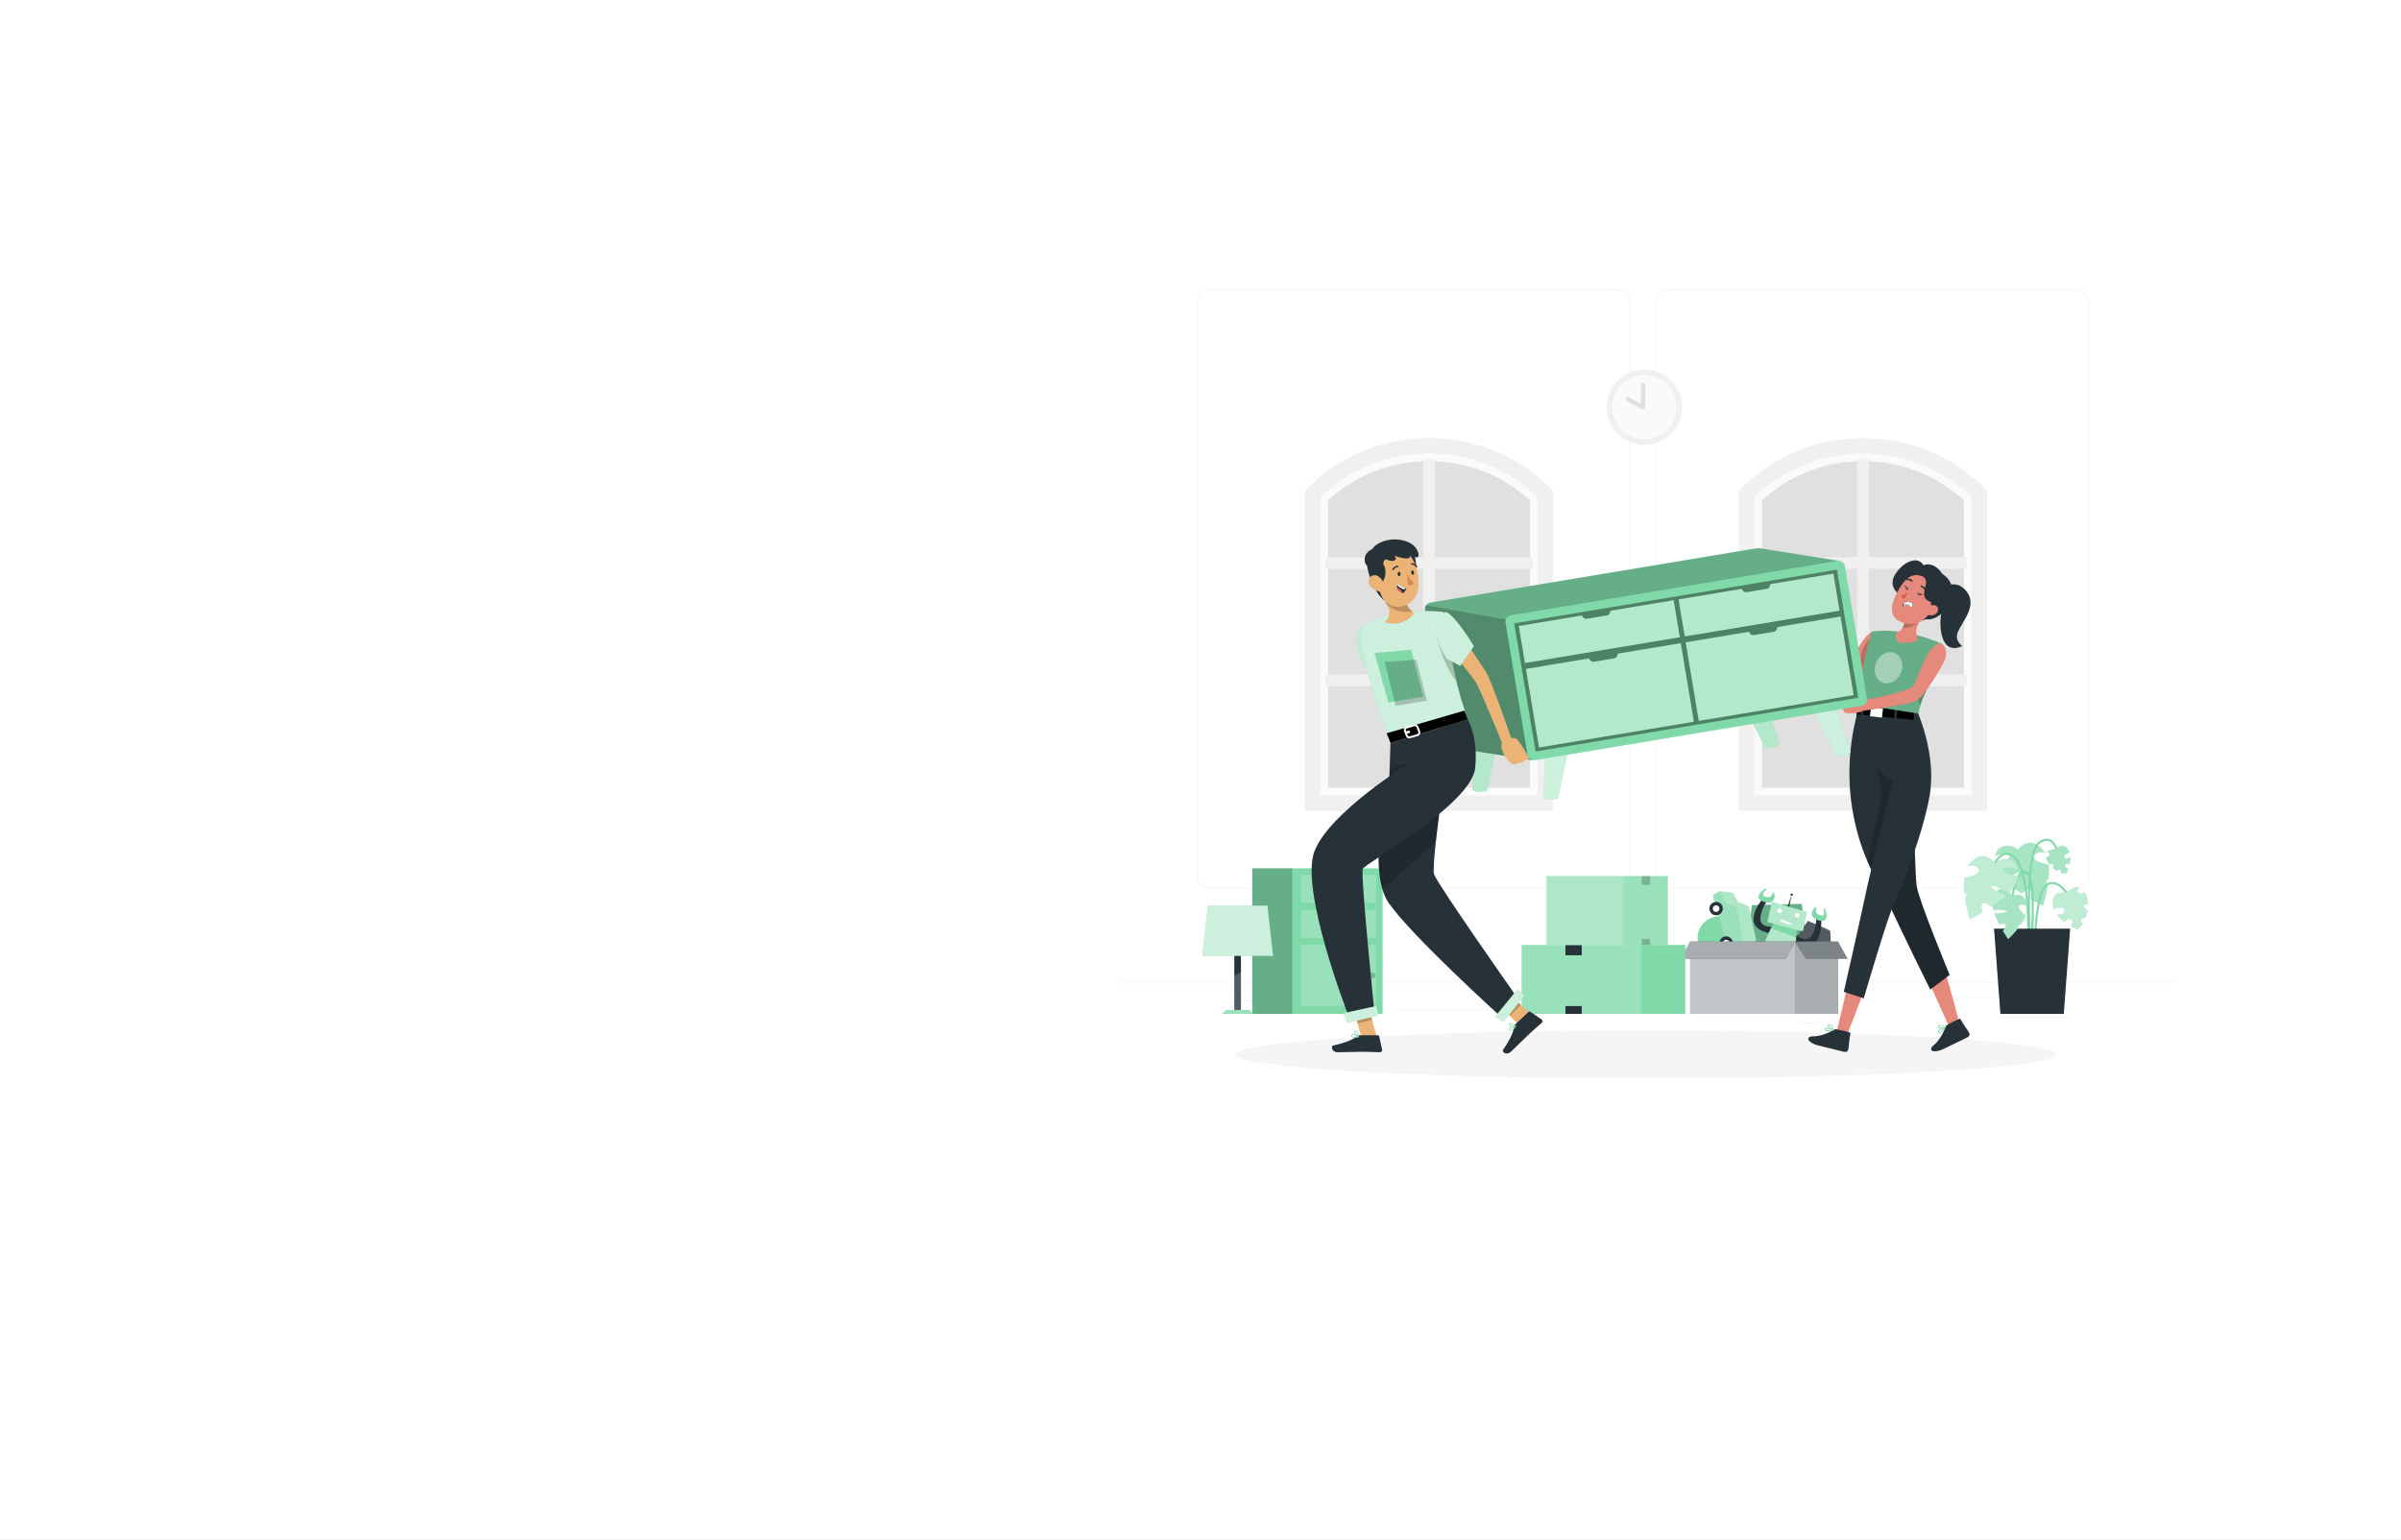 <svg width="2800" height="1796" viewBox="0 0 2800 1796" fill="none" xmlns="http://www.w3.org/2000/svg">
<rect x="0" y="0" width="2800" height="1796" fill="#808080" stroke="none"/>
<g clip-path="url(#clip0_40_1841)">
<rect width="2800" height="1796" fill="white"/>
<rect width="2800" height="1796" fill="white"/>
<path d="M2537 1146.52H1302V1147.14H2537V1146.52Z" fill="#EBEBEB"/>
<path d="M2413.25 1186.28H2331.44V1186.9H2413.25V1186.28Z" fill="#EBEBEB"/>
<path d="M2120.11 1192.98H2098.64V1193.6H2120.11V1192.98Z" fill="#EBEBEB"/>
<path d="M2328.97 1163.34H2281.57V1163.96H2328.97V1163.34Z" fill="#EBEBEB"/>
<path d="M1538.26 1167.49H1431.57V1168.11H1538.26V1167.49Z" fill="#EBEBEB"/>
<path d="M1575.9 1167.49H1560.25V1168.11H1575.9V1167.49Z" fill="#EBEBEB"/>
<path d="M1858.11 1177.92H1626.73V1178.54H1858.11V1177.92Z" fill="#EBEBEB"/>
<path d="M1887.42 1036.37H1410.47C1402.7 1036.37 1396.37 1030.04 1396.37 1022.27V351.83C1396.37 344.057 1402.7 337.731 1410.47 337.731H1887.42C1895.2 337.731 1901.52 344.057 1901.52 351.83V1022.27C1901.52 1030.04 1895.2 1036.37 1887.42 1036.37ZM1410.47 338.351C1403.04 338.351 1396.99 344.398 1396.99 351.833V1022.27C1396.99 1029.7 1403.04 1035.75 1410.47 1035.75H1887.42C1894.86 1035.75 1900.9 1029.7 1900.9 1022.27V351.83C1900.9 344.398 1894.86 338.349 1887.42 338.349L1410.47 338.351Z" fill="#EBEBEB"/>
<path d="M2421.68 1036.37H1944.72C1936.95 1036.37 1930.63 1030.04 1930.63 1022.27V351.83C1930.63 344.057 1936.95 337.731 1944.72 337.731H2421.68C2429.45 337.731 2435.77 344.057 2435.77 351.83V1022.27C2435.78 1030.04 2429.45 1036.37 2421.68 1036.37ZM1944.72 338.351C1937.29 338.351 1931.24 344.398 1931.24 351.833V1022.27C1931.24 1029.7 1937.29 1035.75 1944.72 1035.75H2421.68C2429.11 1035.75 2435.16 1029.7 2435.16 1022.27V351.83C2435.16 344.398 2429.11 338.349 2421.68 338.349L1944.72 338.351Z" fill="#EBEBEB"/>
<path d="M1802.16 576.04L1705.76 519.956H1631.48L1533.48 573.382V936.86H1802.16V576.04Z" fill="#E0E0E0"/>
<path d="M1530.71 576.04L1533.48 573.382C1569.33 538.93 1616.55 519.956 1666.44 519.956C1716.32 519.956 1763.55 538.933 1799.39 573.384L1802.16 576.04V936.86H1530.71V576.04ZM1784.15 583.766C1752.03 554.202 1710.38 537.962 1666.44 537.962C1622.5 537.962 1580.84 554.2 1548.72 583.766V918.853H1784.16V583.766H1784.15Z" fill="#FAFAFA"/>
<path d="M1673.19 921.02H1659.68V800.392H1545.31V786.889H1659.68V663.51H1545.31V650.006H1659.68V535.63H1673.19V650.006H1787.56V663.51H1673.19V786.889H1787.56V800.392H1673.19V921.02Z" fill="#F0F0F0"/>
<path d="M1521.71 572.364L1524.35 569.726C1602.69 491.38 1730.18 491.38 1808.52 569.726L1811.16 572.364V945.863H1521.71V572.364ZM1793.15 579.875C1722.52 511.988 1610.35 511.99 1539.71 579.875V927.856H1793.15V579.875Z" fill="#F0F0F0"/>
<path d="M2308.28 576.04L2211.88 519.956H2137.61L2039.61 573.382V936.86H2308.28V576.04Z" fill="#E0E0E0"/>
<path d="M2036.84 576.04L2039.6 573.382C2075.45 538.93 2122.67 519.956 2172.56 519.956C2222.45 519.956 2269.67 538.933 2305.52 573.384L2308.28 576.04V936.86H2036.84V576.04ZM2290.28 583.766C2258.15 554.202 2216.5 537.962 2172.56 537.962C2128.62 537.962 2086.97 554.2 2054.85 583.766V918.853H2290.28V583.766Z" fill="#FAFAFA"/>
<path d="M2179.32 921.02H2165.81V800.392H2051.43V786.889H2165.81V663.51H2051.43V650.006H2165.81V535.63H2179.32V650.006H2293.69V663.51H2179.32V786.889H2293.69V800.392H2179.32V921.02Z" fill="#F0F0F0"/>
<path d="M2027.84 572.364L2030.47 569.726C2108.82 491.38 2236.3 491.38 2314.65 569.726L2317.29 572.364V945.863H2027.84V572.364ZM2299.28 579.875C2228.64 511.988 2116.48 511.99 2045.84 579.875V927.856H2299.28V579.875Z" fill="#F0F0F0"/>
<path d="M1960.63 485.093C1966.21 461.439 1951.56 437.737 1927.91 432.151C1904.26 426.566 1880.55 441.213 1874.97 464.867C1869.38 488.52 1884.03 512.223 1907.68 517.808C1931.34 523.394 1955.04 508.746 1960.63 485.093Z" fill="#F0F0F0"/>
<path d="M1954.73 480.929C1958.04 460.53 1944.19 441.31 1923.79 437.999C1903.39 434.688 1884.17 448.541 1880.86 468.94C1877.55 489.339 1891.4 508.559 1911.8 511.87C1932.2 515.18 1951.42 501.327 1954.73 480.929Z" fill="#FAFAFA"/>
<path d="M1916.02 477.897C1915.6 477.897 1915.18 477.79 1914.8 477.576L1897.46 467.765C1896.28 467.093 1895.86 465.586 1896.53 464.398C1897.2 463.212 1898.71 462.793 1899.9 463.467L1913.55 471.191V449.267C1913.55 447.903 1914.65 446.797 1916.02 446.797C1917.38 446.797 1918.49 447.903 1918.49 449.267V475.424C1918.49 476.303 1918.02 477.116 1917.26 477.558C1916.88 477.783 1916.45 477.897 1916.02 477.897Z" fill="#E0E0E0"/>
<path d="M1919.5 1258.08C2183.99 1258.08 2398.41 1245.55 2398.41 1230.11C2398.41 1214.66 2183.99 1202.14 1919.5 1202.14C1655.01 1202.14 1440.59 1214.66 1440.59 1230.11C1440.59 1245.55 1655.01 1258.08 1919.5 1258.08Z" fill="#F5F5F5"/>
<path d="M2343.53 999.24C2344.04 1002.87 2334.2 1005.26 2326.17 1006.6C2326.82 1013.19 2331.21 1019.86 2337.27 1026.08C2344.89 1021.79 2355.77 1016.11 2357.77 1017.5C2359.96 1019.01 2348.82 1026.21 2341.85 1030.45C2346.75 1034.8 2352.27 1038.85 2357.63 1042.4C2361.05 1039.21 2365.05 1036.41 2367.43 1037.92C2369.9 1039.5 2369.24 1044.44 2368.02 1048.84C2376.31 1053.68 2382.51 1056.62 2382.51 1056.62C2382.51 1056.62 2385.99 1046.07 2388.05 1033.08C2387.63 1032.25 2387.22 1031.42 2386.84 1030.53C2385.5 1027.44 2386.8 1026.13 2389.01 1025.7C2389.58 1020.01 2389.74 1014.16 2389.14 1008.74C2379.76 1006.77 2368.35 1003.13 2372.62 997.498C2375.2 994.104 2379.92 993.719 2384.83 994.569C2384.14 993.438 2383.38 992.371 2382.51 991.412C2365.44 972.596 2353.52 991.412 2353.52 991.412C2343.6 983.14 2329.66 985.38 2326.65 998.304C2332.22 996.878 2342.89 994.754 2343.53 999.24Z" fill="#80D9A9"/>
<path opacity="0.3" d="M2343.53 999.24C2344.04 1002.87 2334.2 1005.26 2326.17 1006.6C2326.82 1013.19 2331.21 1019.86 2337.27 1026.08C2344.89 1021.79 2355.77 1016.11 2357.77 1017.5C2359.96 1019.01 2348.82 1026.21 2341.85 1030.45C2346.75 1034.8 2352.27 1038.85 2357.63 1042.4C2361.05 1039.21 2365.05 1036.41 2367.43 1037.92C2369.9 1039.5 2369.24 1044.44 2368.02 1048.84C2376.31 1053.68 2382.51 1056.62 2382.51 1056.62C2382.51 1056.62 2385.99 1046.07 2388.05 1033.08C2387.63 1032.25 2387.22 1031.42 2386.84 1030.53C2385.5 1027.44 2386.8 1026.13 2389.01 1025.7C2389.58 1020.01 2389.74 1014.16 2389.14 1008.74C2379.76 1006.77 2368.35 1003.13 2372.62 997.498C2375.2 994.104 2379.92 993.719 2384.83 994.569C2384.14 993.438 2383.38 992.371 2382.51 991.412C2365.44 972.596 2353.52 991.412 2353.52 991.412C2343.6 983.14 2329.66 985.38 2326.65 998.304C2332.22 996.878 2342.89 994.754 2343.53 999.24Z" fill="white"/>
<path d="M2364.83 1137.52L2362.37 1137.32C2362.47 1136.05 2372.48 1010.06 2344.21 998.177C2341.17 996.9 2338.36 996.972 2335.64 998.392C2325.42 1003.71 2320.52 1025.76 2320.47 1025.99L2318.06 1025.46C2318.27 1024.51 2323.25 1002.05 2334.49 996.201C2337.87 994.445 2341.46 994.344 2345.16 995.9C2375.08 1008.46 2365.27 1132.26 2364.83 1137.52Z" fill="#80D9A9"/>
<path d="M2368.4 1134.8C2367.9 1129.13 2356.35 995.814 2377.94 981.663C2383.11 978.272 2387.72 977.546 2391.64 979.531C2401.84 984.674 2403.18 1006.48 2403.23 1007.4L2400.77 1007.54C2400.75 1007.33 2399.46 986.237 2390.53 981.735C2387.46 980.191 2383.67 980.853 2379.29 983.73C2358.93 997.081 2370.74 1133.21 2370.86 1134.58L2368.4 1134.8Z" fill="#80D9A9"/>
<path d="M2371.64 1145.57C2371.48 1141.23 2367.92 1039.19 2387.58 1030.25C2391.46 1028.49 2395.39 1028.46 2399.26 1030.16C2412.75 1036.09 2421.08 1061.22 2421.43 1062.29L2419.08 1063.06C2419 1062.81 2410.74 1037.91 2398.27 1032.42C2395.03 1031 2391.86 1031.02 2388.6 1032.5C2373.53 1039.35 2373.03 1116.38 2374.11 1145.48L2371.64 1145.57Z" fill="#80D9A9"/>
<path d="M2366.64 1140.91L2364.19 1140.63C2367.65 1110.26 2374.27 1029.33 2363.45 1019.67C2361.84 1018.23 2360.39 1017.78 2359.03 1018.3C2351.78 1021.08 2347.36 1047.41 2346.27 1057.32L2343.82 1057.05C2344.24 1053.25 2348.19 1019.82 2358.14 1016C2360.42 1015.12 2362.76 1015.74 2365.09 1017.83C2379.08 1030.3 2367.15 1136.39 2366.64 1140.91Z" fill="#80D9A9"/>
<path d="M2325.42 1083.33H2414.16L2406.75 1182.73H2332.83L2325.42 1083.33Z" fill="#263238"/>
<path d="M2337.51 1046.85C2336.59 1049.27 2329.69 1047.37 2324.28 1045.44C2322.43 1049.73 2322.85 1055.34 2324.45 1061.26C2330.62 1061.22 2339.28 1061.45 2340.04 1062.99C2340.87 1064.68 2331.53 1065.3 2325.78 1065.52C2327.31 1069.89 2329.32 1074.28 2331.41 1078.31C2334.62 1077.51 2338.04 1077.15 2338.99 1078.9C2339.98 1080.72 2337.87 1083.54 2335.61 1085.84C2339.06 1091.66 2341.88 1095.6 2341.88 1095.6C2341.88 1095.6 2347.65 1090.29 2353.37 1082.98C2353.39 1082.33 2353.42 1081.68 2353.49 1081C2353.73 1078.64 2354.98 1078.27 2356.49 1078.76C2358.79 1075.45 2360.9 1071.9 2362.39 1068.35C2357.27 1063.92 2351.49 1057.76 2356.05 1055.76C2358.81 1054.55 2361.85 1055.93 2364.58 1058.13C2364.55 1057.2 2364.45 1056.28 2364.24 1055.39C2360.16 1037.93 2346.36 1045.45 2346.36 1045.45C2343.07 1036.95 2333.71 1033.55 2327.42 1040.49C2331.34 1041.52 2338.65 1043.86 2337.51 1046.85Z" fill="#80D9A9"/>
<path opacity="0.3" d="M2337.51 1046.85C2336.59 1049.27 2329.69 1047.37 2324.28 1045.44C2322.43 1049.73 2322.85 1055.34 2324.45 1061.26C2330.62 1061.22 2339.28 1061.45 2340.04 1062.99C2340.87 1064.68 2331.53 1065.3 2325.78 1065.52C2327.31 1069.89 2329.32 1074.28 2331.41 1078.31C2334.62 1077.51 2338.04 1077.15 2338.99 1078.9C2339.98 1080.72 2337.87 1083.54 2335.61 1085.84C2339.06 1091.66 2341.88 1095.6 2341.88 1095.6C2341.88 1095.6 2347.65 1090.29 2353.37 1082.98C2353.39 1082.33 2353.42 1081.68 2353.49 1081C2353.73 1078.64 2354.98 1078.27 2356.49 1078.76C2358.79 1075.45 2360.9 1071.9 2362.39 1068.35C2357.27 1063.92 2351.49 1057.76 2356.05 1055.76C2358.81 1054.55 2361.85 1055.93 2364.58 1058.13C2364.55 1057.2 2364.45 1056.28 2364.24 1055.39C2360.16 1037.93 2346.36 1045.45 2346.36 1045.45C2343.07 1036.95 2333.71 1033.55 2327.42 1040.49C2331.34 1041.52 2338.65 1043.86 2337.51 1046.85Z" fill="white"/>
<path d="M2403.4 1058.65C2400.6 1058.86 2397.92 1059.5 2395.29 1060.36C2394.61 1058.48 2394.16 1056.53 2394.09 1054.49C2393.53 1036.59 2406.34 1044.14 2413.11 1038.88C2416.49 1036.25 2420.62 1034.57 2424.44 1035.33C2423.87 1036.31 2423.35 1037.33 2422.91 1038.39C2422.2 1040.1 2423.32 1041.89 2425.08 1042.22C2426.73 1042.53 2428.58 1042.38 2430.1 1041.62C2430.58 1041.39 2430.97 1041.04 2431.39 1040.73C2432.34 1042.32 2433.18 1044.28 2433.85 1046.71C2434.54 1049.2 2434.9 1051.78 2435.01 1054.37C2434 1054.59 2433 1054.86 2432.02 1055.21C2430.47 1055.76 2429.65 1058.22 2430.89 1059.47C2431.98 1060.56 2433.23 1061.43 2434.59 1062.06C2434.15 1065 2433.32 1067.8 2432.33 1070.44C2432.03 1070.49 2431.72 1070.53 2431.42 1070.59C2430.77 1070.71 2430.13 1070.88 2429.49 1071.06C2429.13 1071.17 2428.76 1071.29 2428.42 1071.45C2427.53 1071.87 2426.89 1072.63 2426.75 1073.63C2426.61 1074.6 2427.02 1075.61 2427.8 1076.21C2428.22 1076.53 2428.68 1076.78 2429.13 1077.03C2427.09 1080.26 2424.68 1082.82 2422.04 1084.18C2422.04 1084.18 2418.78 1082.76 2414.51 1080.2C2415.04 1079.48 2415.58 1078.77 2416.07 1078.02C2416.66 1077.15 2416.92 1076.26 2416.83 1075.21C2416.75 1074.2 2416.13 1073.32 2415.38 1072.69C2414.65 1072.08 2413.49 1071.81 2412.57 1071.93C2411.67 1072.05 2410.57 1072.6 2410.05 1073.38C2409.45 1074.26 2408.8 1075.1 2408.15 1075.94C2404.88 1073.48 2401.63 1070.5 2399.06 1067.12C2399.16 1067.09 2399.27 1067.06 2399.33 1067.04C2400.99 1066.61 2402.67 1066.33 2404.38 1066.2C2406.5 1066.04 2407.83 1063.9 2407.66 1061.94C2407.48 1059.81 2405.38 1058.5 2403.4 1058.65Z" fill="#80D9A9"/>
<path opacity="0.5" d="M2403.4 1058.65C2400.6 1058.86 2397.92 1059.5 2395.29 1060.36C2394.61 1058.48 2394.16 1056.53 2394.09 1054.49C2393.53 1036.59 2406.34 1044.14 2413.11 1038.88C2416.49 1036.25 2420.62 1034.57 2424.44 1035.33C2423.87 1036.31 2423.35 1037.33 2422.91 1038.39C2422.2 1040.1 2423.32 1041.89 2425.08 1042.22C2426.73 1042.53 2428.58 1042.38 2430.1 1041.62C2430.58 1041.39 2430.97 1041.04 2431.39 1040.73C2432.34 1042.32 2433.18 1044.28 2433.85 1046.71C2434.54 1049.2 2434.9 1051.78 2435.01 1054.37C2434 1054.59 2433 1054.86 2432.02 1055.21C2430.47 1055.76 2429.65 1058.22 2430.89 1059.47C2431.98 1060.56 2433.23 1061.43 2434.59 1062.06C2434.15 1065 2433.32 1067.8 2432.33 1070.44C2432.03 1070.49 2431.72 1070.53 2431.42 1070.59C2430.77 1070.71 2430.13 1070.88 2429.49 1071.06C2429.13 1071.17 2428.76 1071.29 2428.42 1071.45C2427.53 1071.87 2426.89 1072.63 2426.75 1073.63C2426.61 1074.6 2427.02 1075.61 2427.8 1076.21C2428.22 1076.53 2428.68 1076.78 2429.13 1077.03C2427.09 1080.26 2424.68 1082.82 2422.04 1084.18C2422.04 1084.18 2418.78 1082.76 2414.51 1080.2C2415.04 1079.48 2415.58 1078.77 2416.07 1078.02C2416.66 1077.15 2416.92 1076.26 2416.83 1075.21C2416.75 1074.2 2416.13 1073.32 2415.38 1072.69C2414.65 1072.08 2413.49 1071.81 2412.57 1071.93C2411.67 1072.05 2410.57 1072.6 2410.05 1073.38C2409.45 1074.26 2408.8 1075.1 2408.15 1075.94C2404.88 1073.48 2401.63 1070.5 2399.06 1067.12C2399.16 1067.09 2399.27 1067.06 2399.33 1067.04C2400.99 1066.61 2402.67 1066.33 2404.38 1066.2C2406.5 1066.04 2407.83 1063.9 2407.66 1061.94C2407.48 1059.81 2405.38 1058.5 2403.4 1058.65Z" fill="white"/>
<path d="M2408.52 996.947C2410.08 995.828 2411.77 994.986 2413.53 994.285C2413.07 993 2412.44 991.778 2411.58 990.676C2404.02 981.028 2400.6 990.614 2394.74 990.822C2391.82 990.925 2388.9 991.854 2387.23 993.926C2387.97 994.193 2388.69 994.499 2389.38 994.865C2390.5 995.455 2390.7 996.883 2389.92 997.827C2389.19 998.713 2388.15 999.454 2387.02 999.719C2386.67 999.803 2386.31 999.795 2385.95 999.815C2386.15 1001.07 2386.57 1002.47 2387.28 1004.04C2388.01 1005.65 2388.96 1007.16 2390.04 1008.57C2390.66 1008.24 2391.31 1007.95 2391.98 1007.7C2393.03 1007.31 2394.54 1008.24 2394.43 1009.44C2394.34 1010.49 2394.07 1011.5 2393.63 1012.42C2395.16 1013.78 2396.82 1014.88 2398.5 1015.84C2398.68 1015.73 2398.85 1015.62 2399.04 1015.51C2399.44 1015.29 2399.85 1015.1 2400.26 1014.92C2400.5 1014.81 2400.75 1014.72 2401 1014.65C2401.65 1014.48 2402.32 1014.6 2402.83 1015.06C2403.33 1015.51 2403.56 1016.22 2403.41 1016.88C2403.33 1017.23 2403.2 1017.56 2403.07 1017.89C2405.56 1018.69 2407.95 1018.98 2409.93 1018.54C2409.93 1018.54 2411.02 1016.36 2412.15 1013.14C2411.55 1013 2410.96 1012.85 2410.37 1012.68C2409.68 1012.48 2409.15 1012.13 2408.74 1011.54C2408.34 1010.97 2408.27 1010.24 2408.39 1009.58C2408.51 1008.94 2409 1008.29 2409.54 1007.94C2410.06 1007.61 2410.88 1007.42 2411.5 1007.6C2412.2 1007.8 2412.91 1007.95 2413.62 1008.11C2414.25 1005.38 2414.66 1002.39 2414.52 999.486C2414.46 999.516 2414.39 999.546 2414.34 999.563C2413.29 1000.06 2412.27 1000.65 2411.32 1001.34C2410.14 1002.19 2408.5 1001.64 2407.73 1000.54C2406.88 999.348 2407.41 997.74 2408.52 996.947Z" fill="#80D9A9"/>
<path opacity="0.3" d="M2408.52 996.947C2410.08 995.828 2411.77 994.986 2413.53 994.285C2413.07 993 2412.44 991.778 2411.58 990.676C2404.02 981.028 2400.6 990.614 2394.74 990.822C2391.82 990.925 2388.9 991.854 2387.23 993.926C2387.97 994.193 2388.69 994.499 2389.38 994.865C2390.5 995.455 2390.7 996.883 2389.92 997.827C2389.19 998.713 2388.15 999.454 2387.02 999.719C2386.67 999.803 2386.31 999.795 2385.95 999.815C2386.15 1001.07 2386.57 1002.47 2387.28 1004.04C2388.01 1005.65 2388.96 1007.16 2390.04 1008.57C2390.66 1008.24 2391.31 1007.95 2391.98 1007.7C2393.03 1007.31 2394.54 1008.24 2394.43 1009.44C2394.34 1010.49 2394.07 1011.5 2393.63 1012.42C2395.16 1013.78 2396.82 1014.88 2398.5 1015.84C2398.68 1015.73 2398.85 1015.62 2399.04 1015.51C2399.44 1015.29 2399.85 1015.1 2400.26 1014.92C2400.5 1014.81 2400.75 1014.72 2401 1014.65C2401.65 1014.48 2402.32 1014.6 2402.83 1015.06C2403.33 1015.51 2403.56 1016.22 2403.41 1016.88C2403.33 1017.23 2403.2 1017.56 2403.07 1017.89C2405.56 1018.69 2407.95 1018.98 2409.93 1018.54C2409.93 1018.54 2411.02 1016.36 2412.15 1013.14C2411.55 1013 2410.96 1012.85 2410.37 1012.68C2409.68 1012.48 2409.15 1012.13 2408.74 1011.54C2408.34 1010.97 2408.27 1010.24 2408.39 1009.58C2408.51 1008.94 2409 1008.29 2409.54 1007.94C2410.06 1007.61 2410.88 1007.42 2411.5 1007.6C2412.2 1007.8 2412.91 1007.95 2413.62 1008.11C2414.25 1005.38 2414.66 1002.39 2414.52 999.486C2414.46 999.516 2414.39 999.546 2414.34 999.563C2413.29 1000.06 2412.27 1000.65 2411.32 1001.34C2410.14 1002.19 2408.5 1001.64 2407.73 1000.54C2406.88 999.348 2407.41 997.74 2408.52 996.947Z" fill="white"/>
<path d="M2336.22 1014.86C2335.7 1018.49 2345.55 1020.88 2353.58 1022.22C2352.92 1028.82 2348.54 1035.48 2342.48 1041.7C2334.86 1037.41 2323.98 1031.73 2321.97 1033.12C2319.78 1034.63 2330.92 1041.83 2337.89 1046.07C2332.99 1050.42 2327.47 1054.47 2322.11 1058.03C2318.69 1054.83 2314.69 1052.03 2312.31 1053.55C2309.84 1055.12 2310.51 1060.06 2311.73 1064.46C2303.43 1069.3 2297.23 1072.24 2297.23 1072.24C2297.23 1072.24 2293.75 1061.69 2291.69 1048.7C2292.11 1047.87 2292.52 1047.04 2292.9 1046.16C2294.24 1043.07 2292.94 1041.75 2290.73 1041.32C2290.16 1035.63 2290 1029.79 2290.6 1024.36C2299.98 1022.39 2311.39 1018.75 2307.12 1013.12C2304.54 1009.73 2299.82 1009.34 2294.91 1010.19C2295.6 1009.06 2296.36 1008 2297.23 1007.04C2314.31 988.221 2326.22 1007.04 2326.22 1007.04C2336.14 998.765 2350.08 1001.01 2353.1 1013.93C2347.52 1012.5 2336.86 1010.38 2336.22 1014.86Z" fill="#80D9A9"/>
<path opacity="0.5" d="M2336.22 1014.86C2335.7 1018.49 2345.55 1020.88 2353.58 1022.22C2352.92 1028.82 2348.54 1035.48 2342.48 1041.7C2334.86 1037.41 2323.98 1031.73 2321.97 1033.12C2319.78 1034.63 2330.92 1041.83 2337.89 1046.07C2332.99 1050.42 2327.47 1054.47 2322.11 1058.03C2318.69 1054.83 2314.69 1052.03 2312.31 1053.55C2309.84 1055.12 2310.51 1060.06 2311.73 1064.46C2303.43 1069.3 2297.23 1072.24 2297.23 1072.24C2297.23 1072.24 2293.75 1061.69 2291.69 1048.7C2292.11 1047.87 2292.52 1047.04 2292.9 1046.16C2294.24 1043.07 2292.94 1041.75 2290.73 1041.32C2290.16 1035.63 2290 1029.79 2290.6 1024.36C2299.98 1022.39 2311.39 1018.75 2307.12 1013.12C2304.54 1009.73 2299.82 1009.34 2294.91 1010.19C2295.6 1009.06 2296.36 1008 2297.23 1007.04C2314.31 988.221 2326.22 1007.04 2326.22 1007.04C2336.14 998.765 2350.08 1001.01 2353.1 1013.93C2347.52 1012.5 2336.86 1010.38 2336.22 1014.86Z" fill="white"/>
<path d="M2036.37 1119.09L2042.96 1056.02L2101.11 1054.42C2101.11 1054.42 2109.83 1112.32 2108.16 1112.08C2106.48 1111.83 2036.37 1119.09 2036.37 1119.09Z" fill="#80D9A9"/>
<path opacity="0.2" d="M2036.37 1119.09L2042.96 1056.02L2101.11 1054.42C2101.11 1054.42 2109.83 1112.32 2108.16 1112.08C2106.48 1111.83 2036.37 1119.09 2036.37 1119.09Z" fill="black"/>
<path d="M2084.93 1107.93L2108.37 1074.31C2108.37 1074.31 2134.33 1084.96 2134.33 1086.06C2134.33 1087.16 2135.45 1111.34 2135.45 1111.34L2084.93 1107.93Z" fill="#263238"/>
<path opacity="0.2" d="M2084.93 1107.93L2108.37 1074.31C2108.37 1074.31 2134.33 1084.96 2134.33 1086.06C2134.33 1087.16 2135.45 1111.34 2135.45 1111.34L2084.93 1107.93Z" fill="white"/>
<path d="M2029.47 1098.07C2031.69 1084.42 2022.42 1071.55 2008.77 1069.34C1995.12 1067.12 1982.26 1076.39 1980.04 1090.04C1977.83 1103.69 1987.09 1116.55 2000.74 1118.77C2014.39 1120.99 2027.26 1111.72 2029.47 1098.07Z" fill="#80D9A9"/>
<path d="M2013.03 1100.11L1997.39 1044.29L2005.21 1039.65L2020.85 1041.6L2026.83 1052.11L2039.17 1057.24L2047.98 1096.21L2041.12 1104.02C2041.12 1104.02 2042.59 1112.23 2041.61 1112.23C2040.63 1112.23 2016.94 1114.14 2016.94 1114.14L2013.03 1100.11Z" fill="#80D9A9"/>
<path opacity="0.2" d="M2041.13 1104.03C2041.13 1104.03 2042.58 1112.23 2041.6 1112.23C2041.03 1112.23 2032.41 1112.9 2025.52 1113.47C2020.82 1113.84 2016.95 1114.13 2016.95 1114.13L2013.02 1100.1L1997.38 1044.28L2005.21 1039.64L2006.35 1039.79L2020.85 1041.61L2026.83 1052.11L2039.18 1057.23L2047.99 1096.2L2041.13 1104.03Z" fill="white"/>
<path d="M2009.12 1059.92C2009.12 1064.24 2005.62 1067.74 2001.3 1067.74C1996.98 1067.74 1993.48 1064.24 1993.48 1059.92C1993.48 1055.61 1996.98 1052.11 2001.3 1052.11C2005.62 1052.11 2009.12 1055.61 2009.12 1059.92Z" fill="#263238"/>
<path d="M2001.3 1063.83C2003.46 1063.83 2005.21 1062.08 2005.21 1059.92C2005.21 1057.77 2003.46 1056.02 2001.3 1056.02C1999.14 1056.02 1997.39 1057.77 1997.39 1059.92C1997.39 1062.08 1999.14 1063.83 2001.3 1063.83Z" fill="white"/>
<path d="M2020.84 1100.11C2020.84 1104.43 2017.34 1107.93 2013.03 1107.93C2008.71 1107.93 2005.21 1104.43 2005.21 1100.11C2005.21 1095.8 2008.71 1092.3 2013.03 1092.3C2017.34 1092.3 2020.84 1095.8 2020.84 1100.11Z" fill="#263238"/>
<path d="M2016.93 1100.11C2016.93 1102.27 2015.19 1104.02 2013.03 1104.02C2010.87 1104.02 2009.12 1102.27 2009.12 1100.11C2009.12 1097.96 2010.87 1096.21 2013.03 1096.21C2015.19 1096.21 2016.93 1097.96 2016.93 1100.11Z" fill="white"/>
<path opacity="0.2" d="M2041.13 1104.03C2041.13 1104.03 2042.58 1112.23 2041.59 1112.23C2041.03 1112.23 2032.41 1112.9 2025.51 1113.47C2025 1109.64 2025.12 1104.03 2025.12 1104.03L2032.13 1094.52L2025.37 1058.09L2013.02 1054.19L2006.35 1039.79L2020.85 1041.61L2026.82 1052.11L2039.17 1057.23L2047.99 1096.2L2041.13 1104.03Z" fill="white"/>
<path d="M2068.1 1081.01C2068.1 1081.01 2051.4 1083.09 2052.98 1070.07C2054.56 1057.04 2062.02 1050.07 2062.02 1050.07L2054.99 1049.2C2054.99 1049.2 2026.51 1082.89 2065.35 1088.82L2068.1 1081.01Z" fill="#263238"/>
<path d="M2068.46 1041.17C2068.46 1041.17 2071.47 1045.75 2067.55 1050.76C2063.63 1055.76 2050.32 1051.24 2050.72 1046.11C2051.11 1040.97 2058.85 1036.48 2058.85 1036.48L2060.46 1037.64C2060.46 1037.64 2051.35 1043.57 2058.84 1046.12C2066.34 1048.68 2066.79 1042.22 2066.79 1042.22L2068.46 1041.17Z" fill="#80D9A9"/>
<path d="M2094.65 1090.58C2094.65 1090.58 2106.97 1102.06 2113.32 1090.58C2119.67 1079.1 2117.72 1069.08 2117.72 1069.08L2123.92 1072.49C2123.92 1072.49 2127.24 1116.48 2092.31 1098.52L2094.65 1090.58Z" fill="#263238"/>
<path d="M2055.67 1104.02L2068.37 1075.92C2068.37 1075.92 2096.82 1081.05 2095.91 1082.03C2095 1083.01 2093.18 1116.96 2093.18 1116.96L2055.67 1104.02Z" fill="#80D9A9"/>
<path d="M2089.45 1042.94L2084 1059.92H2086.27L2089.45 1042.94Z" fill="#263238"/>
<path d="M2090.81 1043.6C2090.81 1044.36 2090.2 1044.96 2089.45 1044.96C2088.7 1044.96 2088.09 1044.35 2088.09 1043.6C2088.09 1042.85 2088.7 1042.24 2089.45 1042.24C2090.2 1042.24 2090.81 1042.85 2090.81 1043.6Z" fill="#263238"/>
<path d="M2066.47 1052.11L2061.04 1075.43C2061.04 1075.43 2102.81 1087.4 2102.81 1085.94C2102.81 1084.47 2106.96 1063.83 2106.96 1063.83L2066.47 1052.11Z" fill="#80D9A9"/>
<path opacity="0.4" d="M2066.47 1052.11L2061.04 1075.43C2061.04 1075.43 2102.81 1087.4 2102.81 1085.94C2102.81 1084.47 2106.96 1063.83 2106.96 1063.83L2066.47 1052.11Z" fill="white"/>
<path d="M2078.21 1062.65C2078.21 1064.15 2076.99 1065.37 2075.49 1065.37C2073.99 1065.37 2072.77 1064.15 2072.77 1062.65C2072.77 1061.14 2073.99 1059.92 2075.49 1059.92C2076.99 1059.92 2078.21 1061.14 2078.21 1062.65Z" fill="white"/>
<path d="M2098.63 1067.74C2098.63 1069.25 2097.41 1070.47 2095.91 1070.47C2094.4 1070.47 2093.18 1069.25 2093.18 1067.74C2093.18 1066.24 2094.4 1065.02 2095.91 1065.02C2097.41 1065.02 2098.63 1066.24 2098.63 1067.74Z" fill="white"/>
<path d="M2077.6 1072.49L2088.4 1076.9V1079.34L2075.49 1074.7L2077.6 1072.49Z" fill="white"/>
<path opacity="0.4" d="M2094.65 1093.51C2093.91 1103.69 2093.2 1116.95 2093.2 1116.95L2055.68 1104.03L2065.24 1082.89L2094.65 1093.51Z" fill="white"/>
<path d="M2117.72 1058.09C2117.72 1058.09 2112.59 1060.04 2112.83 1066.39C2113.08 1072.74 2126.51 1076.89 2129.2 1072.49C2131.88 1068.1 2128.25 1059.92 2128.25 1059.92H2126.27C2126.27 1059.92 2130.17 1070.07 2122.6 1067.74C2115.03 1065.42 2118.45 1059.92 2118.45 1059.92L2117.72 1058.09Z" fill="#80D9A9"/>
<path d="M1971.07 1182.73H2143.42V1098.52H1971.07V1182.73Z" fill="#263238"/>
<path opacity="0.6" d="M1971.07 1182.73H2143.42V1098.52H1971.07V1182.73Z" fill="white"/>
<path opacity="0.3" d="M1971.07 1182.73H2093.18V1098.52H1971.07V1182.73Z" fill="white"/>
<path d="M2093.18 1098.52L2105.8 1118.46H2154.65L2143.42 1098.52H2093.18Z" fill="#263238"/>
<path d="M2093.18 1098.52L2082.19 1118.46H1960.25L1971.07 1098.52H2093.18Z" fill="#263238"/>
<path opacity="0.4" d="M2093.18 1098.52L2105.8 1118.46H2154.65L2143.42 1098.52H2093.18Z" fill="white"/>
<path opacity="0.6" d="M2093.18 1098.52L2082.19 1118.46H1960.25L1971.07 1098.52H2093.18Z" fill="white"/>
<path d="M1965.35 1102.3H1774.51V1182.73H1965.35V1102.3Z" fill="#80D9A9"/>
<path opacity="0.2" d="M1774.51 1182.73H1913.86V1102.3H1774.51V1182.73Z" fill="white"/>
<path d="M1844.61 1102.3H1825.56V1114.35H1844.61V1102.3Z" fill="#263238"/>
<path d="M1844.61 1173.63H1825.56V1182.73H1844.61V1173.63Z" fill="#263238"/>
<path d="M1944.99 1022.01H1803.55V1102.44H1944.99V1022.01Z" fill="#80D9A9"/>
<path opacity="0.2" d="M1944.99 1022.01H1803.55V1102.44H1944.99V1022.01Z" fill="white"/>
<path opacity="0.2" d="M1803.56 1102.44H1893.51V1022.01H1803.56V1102.44Z" fill="white"/>
<path opacity="0.2" d="M1924.2 1022.01H1914.56V1032.27H1924.2V1022.01Z" fill="black"/>
<path opacity="0.2" d="M1924.2 1095.46H1914.56V1102.44H1924.2V1095.46Z" fill="black"/>
<path d="M1460.34 1182.73H1612.36V1012.96H1460.34V1182.73Z" fill="#80D9A9"/>
<path opacity="0.2" d="M1460.34 1182.73H1506.98V1012.96H1460.34V1182.73Z" fill="black"/>
<path opacity="0.2" d="M1517.38 1053.36H1604.8V1020.48H1517.38V1053.36Z" fill="white"/>
<path opacity="0.2" d="M1517.38 1094.28H1604.8V1061.41H1517.38V1094.28Z" fill="white"/>
<path opacity="0.2" d="M1517.38 1173.38H1604.8V1102.33H1517.38V1173.38Z" fill="white"/>
<path opacity="0.2" d="M1559.88 1026.83C1559.88 1028.73 1561.42 1030.27 1563.32 1030.27C1565.23 1030.27 1566.77 1028.73 1566.77 1026.83C1566.77 1024.92 1565.23 1023.38 1563.32 1023.38C1561.42 1023.38 1559.88 1024.92 1559.88 1026.83Z" fill="black"/>
<path opacity="0.2" d="M1563.32 1069.75C1565.23 1069.75 1566.77 1068.2 1566.77 1066.3C1566.77 1064.4 1565.23 1062.85 1563.32 1062.85C1561.42 1062.85 1559.88 1064.4 1559.88 1066.3C1559.88 1068.2 1561.42 1069.75 1563.32 1069.75Z" fill="black"/>
<path opacity="0.2" d="M1597.13 1137.85C1597.13 1139.76 1598.67 1141.3 1600.58 1141.3C1602.48 1141.3 1604.03 1139.76 1604.03 1137.85C1604.03 1135.95 1602.48 1134.41 1600.58 1134.41C1598.67 1134.41 1597.13 1135.95 1597.13 1137.85Z" fill="black"/>
<path d="M1447.17 1079.52H1439.43V1182.73H1447.17V1079.52Z" fill="#263238"/>
<path d="M1401.98 1114.99H1484.62L1477.94 1056.51H1408.67L1401.98 1114.99Z" fill="#80D9A9"/>
<g opacity="0.6">
<path d="M1401.98 1114.99H1484.62L1477.94 1056.51H1408.67L1401.98 1114.99Z" fill="white"/>
</g>
<path opacity="0.2" d="M1439.43 1138.53V1182.73H1447.17V1133.69L1439.43 1138.53Z" fill="white"/>
<path d="M1456.85 1178.19H1429.76L1424.93 1182.73H1461.68L1456.85 1178.19Z" fill="#80D9A9"/>
<path opacity="0.2" d="M1456.85 1178.19H1429.76L1424.93 1182.73H1461.68L1456.85 1178.19Z" fill="white"/>
<path d="M2193.39 756.011C2193.39 756.011 2191.26 759.163 2188.02 763.851C2184.53 768.905 2179.67 775.789 2174.79 782.351C2168.07 791.451 2161.23 799.982 2157.7 802.393C2149.28 808.205 2108.04 818.796 2106.27 818.591C2104.49 818.389 2101.68 809.348 2101.68 809.348C2101.68 809.348 2139.37 796.719 2144.77 792.982C2150.19 789.245 2170.03 742.52 2183.32 736.792L2193.39 756.011Z" fill="#E4897B"/>
<path opacity="0.2" d="M2188.02 763.851C2184.53 768.905 2179.67 775.788 2174.79 782.351C2161.57 764.804 2180.34 745.452 2180.34 745.452C2180.34 745.452 2186.9 756.841 2188.02 763.851Z" fill="black"/>
<path d="M2209.19 942.526C2211.9 949.694 2214.38 956.948 2216.63 964.072C2228.02 1000.13 2233.86 1042.99 2233.86 1042.99C2264.35 1104.6 2285.74 1197.19 2285.74 1197.19L2274.46 1200.96L2200.33 1036.17L2178.34 979.475L2209.19 942.526Z" fill="#E4897B"/>
<path d="M2286.22 1188.59C2285.54 1187.26 2269.53 1196.34 2269.53 1196.34C2269.53 1196.34 2264.39 1211.61 2255.65 1218.72C2246.9 1225.84 2255.3 1229.08 2266.33 1223.73C2277.36 1218.37 2285.78 1214.28 2293.62 1210.47C2301.46 1206.67 2293.31 1202.37 2286.22 1188.59Z" fill="#263238"/>
<path d="M2262.9 1204.79C2262.29 1205.08 2261.73 1205.21 2261.25 1205.1C2260.8 1204.99 2260.22 1204.63 2259.99 1203.53C2259.88 1203 2260 1202.48 2260.33 1201.98C2260.96 1201.06 2262.38 1200.32 2263.84 1199.78C2262.14 1199.72 2260.55 1199.42 2260.07 1198.57C2259.77 1198.02 2259.91 1197.38 2260.49 1196.66C2261.03 1195.98 2261.74 1195.61 2262.59 1195.56C2265.27 1195.4 2268.52 1198.56 2268.68 1198.72C2268.73 1198.76 2268.77 1198.82 2268.79 1198.88V1198.89C2268.81 1198.94 2268.83 1198.99 2268.83 1199.04V1199.04C2268.83 1199.09 2268.83 1199.15 2268.81 1199.2V1199.2C2268.79 1199.26 2268.77 1199.32 2268.72 1199.37C2268.06 1200.2 2265.2 1203.66 2262.9 1204.79ZM2262.9 1201.22C2262.11 1201.61 2261.46 1202.04 2261.13 1202.53C2260.95 1202.8 2260.88 1203.06 2260.94 1203.34C2261.09 1204.06 2261.38 1204.13 2261.47 1204.16C2262.56 1204.42 2265.15 1202.04 2267.08 1199.83C2265.81 1200.12 2264.17 1200.6 2262.9 1201.22ZM2261.91 1196.71C2261.66 1196.83 2261.44 1197.02 2261.24 1197.26C2261.07 1197.48 2260.8 1197.88 2260.92 1198.1C2261.32 1198.82 2264.31 1198.96 2267.21 1198.7C2266.14 1197.82 2264.2 1196.44 2262.65 1196.53C2262.38 1196.54 2262.14 1196.6 2261.91 1196.71Z" fill="#80D9A9"/>
<path d="M2159.85 942.116C2164.02 968.026 2170.48 987.801 2177.51 1004.21C2186.7 1025.57 2196.86 1041.28 2204.24 1057.49C2217.29 1086.17 2251.04 1154.34 2251.04 1154.34L2273.62 1137.29C2273.62 1137.29 2237.58 1050.45 2235.14 1033.41C2233.56 1022.37 2232.04 963.022 2231.16 922.566C2230.69 900.514 2230.4 884.081 2230.4 884.081L2165.88 832.569C2165.88 832.569 2150.29 882.48 2159.85 942.116Z" fill="#263238"/>
<path opacity="0.2" d="M2177.51 1004.21C2186.7 1025.57 2196.86 1041.28 2204.24 1057.49C2217.29 1086.17 2251.04 1154.34 2251.04 1154.34L2273.62 1137.29C2273.62 1137.29 2237.58 1050.46 2235.14 1033.41C2233.56 1022.37 2232.04 963.022 2231.16 922.566L2212.06 882.46L2187.3 892.41L2195.38 923.509L2177.51 1004.21Z" fill="black"/>
<path d="M2201.12 1069.93C2184.11 1134.69 2152.15 1211.53 2152.15 1211.53L2141.07 1207.22L2173.54 1069.93H2201.12Z" fill="#E4897B"/>
<path d="M2158.01 1205.21C2158.33 1203.75 2140.22 1200.52 2140.22 1200.52C2140.22 1200.52 2126.52 1209 2115.24 1208.9C2103.97 1208.8 2108.36 1216.65 2120.28 1219.57C2132.19 1222.48 2141.28 1224.71 2149.75 1226.78C2158.21 1228.85 2154.68 1220.35 2158.01 1205.21Z" fill="#263238"/>
<path d="M2129.72 1202.79C2129.07 1202.64 2128.55 1202.38 2128.25 1201.98C2127.98 1201.61 2127.76 1200.97 2128.29 1199.97C2128.54 1199.49 2128.96 1199.17 2129.53 1199C2130.61 1198.69 2132.17 1199.03 2133.64 1199.54C2132.38 1198.41 2131.34 1197.16 2131.51 1196.21C2131.63 1195.59 2132.14 1195.18 2133.05 1195C2133.9 1194.83 2134.68 1194.99 2135.37 1195.5C2137.54 1197.09 2138.02 1201.58 2138.05 1201.82C2138.05 1201.88 2138.05 1201.95 2138.03 1202.01V1202.01L2138.02 1202.02C2138.01 1202.07 2137.98 1202.11 2137.96 1202.15L2137.95 1202.16C2137.92 1202.2 2137.88 1202.24 2137.84 1202.27L2137.84 1202.27C2137.78 1202.3 2137.73 1202.33 2137.66 1202.34C2136.62 1202.56 2132.21 1203.4 2129.72 1202.79ZM2132 1200.06C2131.15 1199.85 2130.36 1199.77 2129.8 1199.93C2129.49 1200.02 2129.27 1200.18 2129.14 1200.43C2128.79 1201.09 2128.97 1201.32 2129.03 1201.4C2129.7 1202.3 2133.21 1202.11 2136.11 1201.64C2134.94 1201.07 2133.37 1200.39 2132 1200.06ZM2134.12 1195.95C2133.85 1195.89 2133.56 1195.89 2133.25 1195.95C2132.98 1196 2132.51 1196.14 2132.46 1196.39C2132.31 1197.2 2134.52 1199.21 2136.92 1200.86C2136.66 1199.5 2136.06 1197.21 2134.8 1196.28C2134.58 1196.12 2134.36 1196.01 2134.12 1195.95Z" fill="#80D9A9"/>
<path d="M2234.12 825.65C2234.12 825.65 2259.13 878.4 2250.29 928.175C2241.45 977.951 2214.75 1041.84 2207.55 1057.34C2200.35 1072.84 2173.46 1164.61 2173.46 1164.61L2150.2 1157.04C2150.2 1157.04 2170.98 1065.95 2177.52 1034.22C2180.6 1019.23 2207.01 912.483 2207.01 912.483C2207.01 912.483 2161.76 878.862 2164.96 826.248L2234.12 825.65Z" fill="#263238"/>
<path d="M2208.84 837.526L2172.85 834.026L2173.65 823.176L2209.57 827.612L2208.84 837.526Z" fill="black"/>
<path d="M2170.48 822.785L2169.68 833.718L2166.04 833.364L2166.29 822.267L2170.48 822.785Z" fill="black"/>
<path d="M2212.73 828.004L2231.77 830.356L2231.57 839.739L2212.01 837.835L2212.73 828.004Z" fill="black"/>
<path d="M2180.71 835.534L2194.7 837.101L2195.89 826.494L2181.9 824.928L2180.71 835.534Z" fill="white"/>
<path d="M2111.9 808.551C2111.9 808.551 2107.54 803.872 2105.46 802.793C2103.37 801.714 2083.78 806.426 2083.78 808.765C2083.77 811.105 2089.5 824.307 2094.03 823.766C2098.56 823.225 2109.79 819.824 2111.38 817.732C2112.98 815.642 2111.9 808.551 2111.9 808.551Z" fill="#E4897B"/>
<path d="M2239.61 822.351C2237.65 828.891 2237.53 832.431 2237.53 832.431L2167.69 821.528C2168.29 802.778 2171.47 783.626 2174.76 768.263C2176.76 758.943 2178.82 751.022 2180.34 745.452C2181.86 739.956 2182.89 736.74 2182.89 736.74C2222.75 731.064 2264.73 751.182 2264.73 751.182L2262.52 771.664L2261.51 781.045C2248.18 799.429 2242.23 813.597 2239.61 822.351Z" fill="#80D9A9"/>
<path opacity="0.2" d="M2239.61 822.351C2237.65 828.891 2237.53 832.431 2237.53 832.431L2167.69 821.528C2168.29 802.778 2171.47 783.626 2174.76 768.263C2176.76 758.943 2178.82 751.022 2180.34 745.452C2181.86 739.956 2182.89 736.74 2182.89 736.74C2222.75 731.064 2264.73 751.182 2264.73 751.182L2262.52 771.664L2261.51 781.045C2248.18 799.429 2242.23 813.597 2239.61 822.351Z" fill="black"/>
<path opacity="0.4" d="M2216.73 785.355C2212.56 794.746 2202.76 799.508 2194.84 795.993C2186.93 792.476 2183.89 782.013 2188.06 772.622C2192.23 763.231 2202.03 758.469 2209.95 761.984C2217.86 765.501 2220.9 775.964 2216.73 785.355Z" fill="white"/>
<path opacity="0.2" d="M2261.51 781.045C2248.18 799.429 2242.23 813.597 2239.61 822.348C2233.71 814.027 2234.59 802.67 2234.59 802.67L2245.75 777.083L2262.52 771.664L2261.51 781.045Z" fill="black"/>
<path d="M2264.73 751.182C2248.84 746.546 2237.3 790.169 2231.95 799.147C2226.6 808.128 2166.85 817.89 2166.85 817.89L2169.12 829.605C2169.12 829.605 2227.37 822.042 2235.42 817.233C2243.47 812.424 2263.98 779.476 2267.7 770.374C2273.18 756.987 2264.73 751.182 2264.73 751.182Z" fill="#E4897B"/>
<path d="M2173.84 821.012C2173.84 821.012 2170.63 815.489 2168.84 813.975C2167.04 812.461 2146.89 812.722 2146.37 815.005C2145.84 817.284 2148.51 831.428 2153.05 831.902C2157.58 832.376 2169.29 831.544 2171.31 829.854C2173.32 828.165 2173.84 821.012 2173.84 821.012Z" fill="#E4897B"/>
<path d="M2214.18 749.439C2230.48 751.588 2237.01 746.099 2237.01 746.099C2232.17 738.326 2235.71 729.671 2238.83 724.514C2240.54 721.656 2242.14 719.873 2242.14 719.873L2222.22 718.401C2221.89 721.666 2221.41 724.361 2220.84 726.586C2220.24 729.036 2219.51 730.901 2218.75 732.314C2215.96 737.644 2212.71 736.869 2212.71 736.869C2207.73 742.216 2214.18 749.439 2214.18 749.439Z" fill="#E4897B"/>
<path opacity="0.2" d="M2220.84 726.586C2220.24 729.036 2219.51 730.901 2218.75 732.314C2226.55 733.317 2233.86 728.799 2238.83 724.514C2240.54 721.656 2242.14 719.873 2242.14 719.873L2222.22 718.401C2221.89 721.664 2221.41 724.361 2220.84 726.586Z" fill="black"/>
<path d="M2269.9 683.467C2269.9 683.467 2283.85 675.813 2294.6 691.678C2305.35 707.542 2288 725.882 2283.37 736.777C2278.74 747.675 2288.3 753.534 2288.3 753.534C2288.3 753.534 2270.97 763.634 2264.91 742.57C2258.85 721.508 2268.37 696.255 2268.37 696.255L2269.9 683.467Z" fill="#263238"/>
<path d="M2211.21 689.968C2211.21 689.968 2226.09 721.77 2248.01 722.58C2269.93 723.39 2298.13 677.203 2252.25 663.749C2252.25 663.749 2203.96 653.763 2211.21 689.968Z" fill="#263238"/>
<path d="M2247.91 673.412C2232.58 665.869 2223.61 671.649 2214.71 686.893C2203.6 705.944 2201.07 722.123 2222.31 727.337C2251.16 734.419 2273.37 685.937 2247.91 673.412Z" fill="#E4897B"/>
<path d="M2225.04 690.912C2225.04 690.912 2220.95 693.871 2217.46 695.074C2217.46 695.074 2217.74 697.803 2220.64 698.796L2225.04 690.912Z" fill="#DE5753"/>
<path d="M2238.03 693.046L2235.88 690.573C2235.88 690.573 2236.04 693.552 2238.03 693.046Z" fill="#263238"/>
<path d="M2236.93 692.915C2236.93 692.915 2240.47 690.84 2242.33 694.76C2242.33 694.76 2240.33 693.211 2237.94 693.518C2237.94 693.518 2239.58 693.957 2239.52 695.842C2239.52 695.842 2239.25 694.54 2236.8 693.57L2236.93 692.915Z" fill="#263238"/>
<path d="M2245.91 690.228C2245.51 690.228 2245.15 689.954 2245.06 689.548C2244.26 686.056 2240.16 684.606 2240.12 684.594C2239.66 684.436 2239.42 683.939 2239.58 683.482C2239.73 683.025 2240.23 682.781 2240.69 682.939C2240.89 683.008 2245.74 684.705 2246.76 689.158C2246.87 689.627 2246.58 690.097 2246.11 690.205C2246.04 690.22 2245.98 690.228 2245.91 690.228Z" fill="#263238"/>
<path d="M2229.58 678.51C2229.35 678.51 2229.12 678.419 2228.95 678.241C2228.86 678.147 2226.93 676.243 2222.97 676.756C2222.48 676.818 2222.05 676.482 2221.99 676.003C2221.93 675.524 2222.26 675.084 2222.74 675.022C2227.66 674.385 2230.11 676.924 2230.22 677.033C2230.55 677.384 2230.53 677.937 2230.19 678.268C2230.02 678.431 2229.8 678.51 2229.58 678.51Z" fill="#263238"/>
<path d="M2251.95 707.49C2251.95 707.49 2250.98 691.369 2256.85 682.18C2256.85 682.18 2232.58 654.823 2215.91 684.92C2215.91 684.92 2226.41 656.08 2253.06 668.437C2279.67 680.772 2260.63 719.287 2241.37 724.079C2241.37 724.079 2252.51 717.548 2251.95 707.49Z" fill="#263238"/>
<path d="M2247.85 709.494C2249.17 707.076 2253.77 704.151 2258.11 706.91C2262.61 709.765 2260.08 720.631 2247.11 717.163C2245.25 716.667 2245.11 714.54 2247.85 709.494Z" fill="#E4897B"/>
<path d="M2267.91 674.4C2267.91 674.4 2262.82 663.648 2255.34 660.072C2247.87 656.493 2243.17 659.489 2243.17 659.489C2243.17 659.489 2241.15 654.781 2234.94 653.756C2228.73 652.731 2217.36 658.165 2210.03 670.117C2202.7 682.072 2211.2 689.971 2211.2 689.971C2211.2 689.971 2217.38 666.187 2237.16 670.925C2237.16 670.925 2245.3 671.187 2246.07 678.313C2246.83 685.438 2237.08 698.564 2253.4 702.775C2269.74 706.987 2272.64 685.352 2267.91 674.4Z" fill="#263238"/>
<path d="M2225.45 688.464C2225.45 688.464 2225.43 685.327 2223.04 684.735L2221.58 682.509C2221.58 682.509 2220.55 684.413 2222.9 685.809L2224.63 687.372C2224.63 687.372 2222.37 686.157 2221.57 686.755C2221.57 686.755 2224.76 687.585 2225.45 688.464Z" fill="#263238"/>
<path d="M2230.21 708.684C2230.2 708.703 2230.18 708.696 2230.18 708.718C2228.73 709.496 2228.11 706.083 2224.53 705.846C2222.16 705.675 2220.33 706.695 2219.39 707.402C2218.87 707.76 2218.6 708.041 2218.6 708.041L2219.37 704.645C2219.37 704.645 2219.46 704.534 2219.67 704.371C2220.73 703.398 2224.77 700.365 2229.88 703.931C2229.88 703.931 2230.31 704.961 2230.57 706.07C2230.82 707.13 2230.89 708.288 2230.21 708.684Z" fill="#263238"/>
<path d="M2230.21 708.684C2230.2 708.703 2230.18 708.696 2230.17 708.718C2228.72 709.496 2228.11 706.083 2224.53 705.846C2222.16 705.675 2220.33 706.695 2219.39 707.402L2220.03 705.571C2223.49 704.201 2227.15 704.783 2228.38 705.03C2223.38 703.652 2220.07 705.03 2220.07 705.03L2219.66 704.373C2220.73 703.4 2224.77 700.367 2229.88 703.934C2229.88 703.934 2230.31 704.964 2230.57 706.073L2230.19 706.629L2230.21 708.684Z" fill="white"/>
<path d="M1720.38 850.444L1717.29 921.896C1717.29 921.896 1725.27 926.293 1734.55 921.896L1749.69 848.122L1720.38 850.444Z" fill="#80D9A9"/>
<path opacity="0.4" d="M1720.38 850.444L1717.29 921.896C1717.29 921.896 1725.27 926.293 1734.55 921.896L1749.69 848.122L1720.38 850.444Z" fill="white"/>
<path d="M2052.96 800.009L2075.56 867.865C2075.56 867.865 2069.1 874.285 2058.96 872.608L2024.13 805.831L2052.96 800.009Z" fill="#80D9A9"/>
<path opacity="0.4" d="M2052.96 800.009L2075.56 867.865C2075.56 867.865 2069.1 874.285 2058.96 872.608L2024.13 805.831L2052.96 800.009Z" fill="white"/>
<path d="M1802.95 859.675L1799.85 931.127C1799.85 931.127 1807.83 935.523 1817.12 931.127L1832.26 857.353L1802.95 859.675Z" fill="#80D9A9"/>
<path opacity="0.6" d="M1802.95 859.675L1799.85 931.127C1799.85 931.127 1807.83 935.523 1817.12 931.127L1832.26 857.353L1802.95 859.675Z" fill="white"/>
<path d="M2135.53 809.24L2158.13 877.095C2158.13 877.095 2151.67 883.515 2141.53 881.838L2106.71 815.061L2135.53 809.24Z" fill="#80D9A9"/>
<path opacity="0.6" d="M2135.53 809.24L2158.13 877.095C2158.13 877.095 2151.67 883.515 2141.53 881.838L2106.71 815.061L2135.53 809.24Z" fill="white"/>
<path d="M2061.59 669.433L2069.22 670.952L2145.05 654.292L2051.03 639.455L2050.98 639.479C2050.36 639.423 2049.73 639.415 2049.09 639.521L1667.91 702.995C1663.87 703.667 1661.14 707.486 1661.82 711.522L1687.52 865.872C1687.99 868.688 1690 870.834 1692.54 871.667L1692.05 871.924L1786.9 886.665L1783.35 857.427L2077.23 808.492C2081.27 807.82 2083.99 804.001 2083.32 799.965L2061.59 669.433Z" fill="#80D9A9"/>
<path opacity="0.2" d="M2083.31 799.962C2084 804.013 2081.26 807.817 2077.23 808.484L1799.85 854.698L1783.35 857.439L1786.89 886.659L1692.04 871.913L1692.53 871.666C1689.99 870.827 1687.99 868.678 1687.52 865.862L1661.83 711.512C1661.48 709.56 1661.95 707.658 1663.01 706.152C1664.08 704.522 1665.83 703.336 1667.91 702.99L2049.1 639.511C2049.74 639.412 2050.36 639.412 2050.98 639.486L2051.03 639.462L2145.04 654.282L2069.23 670.954L2061.57 669.423L2083.31 799.962Z" fill="black"/>
<path opacity="0.2" d="M1783.35 857.439L1786.89 886.659L1692.04 871.913L1692.53 871.666C1689.99 870.826 1687.99 868.678 1687.52 865.862L1661.83 711.512C1661.48 709.56 1661.95 707.658 1663.01 706.152L1766.8 724.43L1799.85 854.697L1783.35 857.439Z" fill="black"/>
<path d="M2171.09 823.311L1789.9 886.785C1785.87 887.457 1782.05 884.73 1781.38 880.694L1755.67 726.344C1755 722.308 1757.73 718.489 1761.77 717.817L2142.95 654.343C2146.99 653.672 2150.81 656.398 2151.48 660.434L2177.18 814.785C2177.85 818.821 2175.13 822.639 2171.09 823.311Z" fill="#80D9A9"/>
<path opacity="0.4" d="M2167.07 813.977L2142.17 664.5L1765.87 727.18L1790.77 876.656L2167.07 813.977Z" fill="black"/>
<path d="M1878.34 712.448L1877.53 714.91C1877.01 716.513 1875.64 717.691 1873.97 717.968L1850.52 721.873C1848.86 722.15 1847.18 721.48 1846.16 720.134L1844.6 718.064L1771.22 730.283L1778.4 773.392L1958.9 743.337L1951.72 700.229L1878.34 712.448Z" fill="#80D9A9"/>
<path d="M1886.68 762.515L1885.88 764.977C1885.35 766.58 1883.98 767.758 1882.32 768.035L1858.87 771.94C1857.2 772.217 1855.52 771.547 1854.51 770.201L1852.95 768.131L1779.56 780.35L1794.81 871.923L1975.31 841.868L1960.06 750.295L1886.68 762.515Z" fill="#80D9A9"/>
<path d="M2073 731.489L2072.2 733.951C2071.67 735.554 2070.3 736.733 2068.64 737.009L2045.19 740.914C2043.52 741.191 2041.84 740.522 2040.83 739.175L2039.27 737.108L1965.89 749.327L1981.13 840.9L2161.63 810.845L2146.38 719.272L2073 731.489Z" fill="#80D9A9"/>
<path d="M2064.67 681.422L2063.86 683.885C2063.33 685.488 2061.96 686.666 2060.3 686.942L2036.85 690.847C2035.19 691.124 2033.51 690.455 2032.49 689.109L2030.93 687.041L1957.55 699.26L1964.73 742.369L2145.22 712.314L2138.05 669.205L2064.67 681.422Z" fill="#80D9A9"/>
<g opacity="0.4">
<path d="M1878.34 712.448L1877.53 714.91C1877.01 716.513 1875.64 717.691 1873.97 717.968L1850.52 721.873C1848.86 722.15 1847.18 721.48 1846.16 720.134L1844.6 718.064L1771.22 730.283L1778.4 773.392L1958.9 743.337L1951.72 700.229L1878.34 712.448Z" fill="white"/>
<path d="M1886.68 762.515L1885.88 764.977C1885.35 766.58 1883.98 767.758 1882.32 768.035L1858.87 771.94C1857.2 772.217 1855.52 771.547 1854.51 770.201L1852.95 768.131L1779.56 780.35L1794.81 871.923L1975.31 841.868L1960.06 750.295L1886.68 762.515Z" fill="white"/>
<path d="M2073 731.489L2072.2 733.951C2071.67 735.554 2070.3 736.733 2068.64 737.009L2045.19 740.914C2043.52 741.191 2041.84 740.522 2040.83 739.175L2039.27 737.108L1965.89 749.327L1981.13 840.9L2161.63 810.845L2146.38 719.272L2073 731.489Z" fill="white"/>
<path d="M2064.67 681.422L2063.86 683.885C2063.33 685.488 2061.96 686.666 2060.3 686.942L2036.85 690.847C2035.19 691.124 2033.51 690.455 2032.49 689.109L2030.93 687.041L1957.55 699.26L1964.73 742.369L2145.22 712.314L2138.05 669.205L2064.67 681.422Z" fill="white"/>
</g>
<path d="M1786.66 1186.08L1773.75 1198.76L1746.97 1170.48L1759.87 1157.8L1786.66 1186.08Z" fill="#EBB376"/>
<path opacity="0.2" d="M1759.87 1157.8L1746.97 1170.48L1760.8 1185.06L1773.7 1172.37L1759.87 1157.8Z" fill="black"/>
<path d="M1767.2 1194.84L1782.67 1180.36C1783.19 1179.88 1783.98 1179.82 1784.57 1180.22L1797.69 1189.21C1798.86 1190.02 1799.14 1191.63 1798.33 1192.79C1798.22 1192.94 1798.09 1193.09 1797.95 1193.22C1792.87 1197.82 1788.94 1200.92 1782.66 1206.8C1778.79 1210.43 1767.49 1221.76 1762.15 1226.76C1756.81 1231.76 1751.17 1227.14 1752.9 1224.6C1760.71 1213.28 1765.32 1203.41 1765.83 1197.65C1765.91 1196.57 1766.4 1195.57 1767.2 1194.84Z" fill="#263238"/>
<path d="M1768.51 1162.61L1748.65 1184.54C1748.65 1184.54 1646.22 1091.92 1619.34 1053.14C1616.31 1048.74 1613.96 1043.5 1612.23 1037.63C1598.4 991.659 1620.23 908.148 1620.23 908.148L1620.58 897.28L1621.52 866.628L1688.78 876.483C1688.78 876.483 1687.54 884.585 1685.71 896.959C1682.48 918.992 1677.44 954.584 1674.45 981.977C1672.33 1001.22 1671.21 1016.41 1672.43 1020.01C1676.35 1031.6 1768.51 1162.61 1768.51 1162.61Z" fill="#263238"/>
<path opacity="0.2" d="M1685.71 896.959C1682.48 918.992 1677.44 954.585 1674.45 981.977L1612.23 1037.63C1598.4 991.659 1620.23 908.149 1620.23 908.149L1620.58 897.281C1633.18 892.81 1644.76 889.401 1644.76 889.401L1681.27 882.115L1685.71 896.959Z" fill="black"/>
<path d="M1586.78 732.949C1569.91 746.596 1600.4 793.279 1600.4 793.279L1626.58 779.079C1626.58 779.079 1607.28 716.365 1586.78 732.949Z" fill="#80D9A9"/>
<path opacity="0.5" d="M1586.78 732.949C1569.91 746.596 1600.4 793.279 1600.4 793.279L1626.58 779.079C1626.58 779.079 1607.28 716.365 1586.78 732.949Z" fill="white"/>
<path d="M1765.09 1201.02C1764.29 1201.9 1763.21 1202.48 1762.04 1202.66C1761.19 1202.71 1760.38 1202.32 1759.89 1201.63C1759.55 1201.28 1759.44 1200.76 1759.62 1200.3C1760.35 1198.26 1766.83 1196.93 1767.55 1196.8C1767.71 1196.76 1767.88 1196.82 1767.97 1196.96C1768.07 1197.09 1768.08 1197.28 1767.99 1197.43C1767.15 1198.73 1766.18 1199.93 1765.09 1201.02ZM1760.72 1200.15C1760.58 1200.27 1760.47 1200.42 1760.41 1200.6C1760.33 1200.67 1760.34 1200.88 1760.55 1201.13C1760.88 1201.59 1761.41 1201.85 1761.97 1201.84C1764 1201.15 1765.7 1199.72 1766.71 1197.82C1764.59 1198.21 1762.55 1199 1760.72 1200.15Z" fill="#80D9A9"/>
<path d="M1767.92 1197.52L1767.77 1197.65C1765.79 1198.17 1760.63 1197.75 1759.63 1196.16C1759.29 1195.61 1759.39 1194.9 1759.86 1194.46C1760.27 1193.96 1760.86 1193.67 1761.5 1193.65C1764.1 1193.47 1767.83 1196.84 1768.01 1197C1768.12 1197.11 1768.16 1197.27 1768.13 1197.42C1768.07 1197.47 1767.99 1197.51 1767.92 1197.52ZM1760.52 1194.75L1760.38 1194.88C1759.99 1195.25 1760.17 1195.5 1760.23 1195.6C1760.84 1196.58 1764.44 1197.18 1766.68 1196.94C1765.24 1195.57 1763.41 1194.68 1761.45 1194.37C1761.1 1194.38 1760.77 1194.52 1760.52 1194.75Z" fill="#80D9A9"/>
<path d="M1753.4 1192.07L1777.77 1161.35L1769.57 1154.33L1743.74 1185.76L1753.4 1192.07Z" fill="#80D9A9"/>
<path opacity="0.6" d="M1753.4 1192.07L1777.77 1161.35L1769.57 1154.33L1743.74 1185.76L1753.4 1192.07Z" fill="white"/>
<path d="M1605.35 1208.62L1588.39 1212.66L1577.64 1173.7L1594.62 1169.65L1605.35 1208.62Z" fill="#EBB376"/>
<path opacity="0.2" d="M1594.63 1169.68L1577.64 1173.72L1583.2 1193.81L1600.18 1189.76L1594.63 1169.68Z" fill="black"/>
<path d="M1585.66 1207.64H1606.84C1607.56 1207.65 1608.17 1208.14 1608.33 1208.84L1611.77 1224.37C1612.06 1225.76 1611.17 1227.12 1609.78 1227.42C1609.6 1227.46 1609.41 1227.47 1609.21 1227.47C1602.36 1227.36 1597.37 1226.94 1588.77 1226.94C1583.47 1226.94 1567.47 1227.49 1560.15 1227.49C1552.83 1227.49 1551.88 1220.26 1554.87 1219.6C1568.32 1216.67 1578.43 1212.61 1582.73 1208.75C1583.53 1208.02 1584.58 1207.62 1585.66 1207.64Z" fill="#263238"/>
<path d="M1579.89 1210.7C1578.71 1210.8 1577.52 1210.49 1576.54 1209.82C1575.89 1209.28 1575.56 1208.44 1575.68 1207.6C1575.67 1207.11 1575.94 1206.66 1576.39 1206.45C1578.32 1205.45 1583.95 1208.91 1584.57 1209.31C1584.72 1209.38 1584.8 1209.54 1584.77 1209.71C1584.75 1209.88 1584.62 1210.02 1584.46 1210.06C1582.97 1210.44 1581.43 1210.66 1579.89 1210.7ZM1577.3 1207.09C1577.11 1207.07 1576.93 1207.11 1576.77 1207.2C1576.66 1207.2 1576.52 1207.35 1576.5 1207.69C1576.43 1208.24 1576.64 1208.8 1577.05 1209.17C1579.01 1210.06 1581.23 1210.17 1583.26 1209.49C1581.44 1208.31 1579.42 1207.5 1577.3 1207.09Z" fill="#80D9A9"/>
<path d="M1584.35 1210.08H1584.15C1582.35 1209.11 1578.87 1205.27 1579.23 1203.43C1579.35 1202.79 1579.91 1202.34 1580.56 1202.34C1581.19 1202.26 1581.83 1202.45 1582.31 1202.87C1584.33 1204.51 1584.75 1209.53 1584.77 1209.77C1584.77 1209.92 1584.7 1210.07 1584.57 1210.15C1584.49 1210.15 1584.42 1210.13 1584.35 1210.08ZM1580.85 1203.01H1580.65C1580.12 1203.01 1580.07 1203.32 1580.05 1203.43C1579.83 1204.56 1582.04 1207.47 1583.84 1208.82C1583.72 1206.83 1583.01 1204.93 1581.78 1203.36C1581.52 1203.14 1581.19 1203.01 1580.85 1203.01Z" fill="#80D9A9"/>
<path d="M1711.52 838.993C1711.52 838.993 1723.97 858.832 1720.36 895.65C1716.18 938.26 1592.28 1007.16 1589.31 1013.41C1586.34 1019.65 1602.96 1181.96 1602.96 1181.96L1572.44 1184.54C1572.44 1184.54 1515.8 1039.16 1532.75 993.45C1549.7 947.738 1644.77 889.404 1644.77 889.404L1621.52 866.628L1711.52 838.993Z" fill="#263238"/>
<path d="M1586.78 732.949C1586.78 732.949 1615.82 706.977 1683.28 713.933C1683.28 713.933 1694.64 793.094 1708.59 829.462L1617.9 854.567C1617.9 854.567 1585.97 775.636 1586.78 732.949Z" fill="#80D9A9"/>
<path opacity="0.6" d="M1708.59 829.454L1617.89 854.574C1617.89 854.574 1585.98 775.633 1586.79 732.951C1586.79 732.951 1615.81 706.967 1683.27 713.932C1683.27 713.932 1685.39 728.653 1688.93 748.315C1691.44 762.394 1694.68 778.967 1698.39 794.504C1701.5 807.619 1704.96 819.994 1708.59 829.454Z" fill="white"/>
<path d="M1707.5 829.029L1617.16 855.377L1621.52 866.63L1711.52 838.993L1707.5 829.029Z" fill="black"/>
<path d="M1637.41 853.243L1639.44 858.469C1640.26 860.599 1642.54 861.725 1644.73 861.09L1653.22 858.632C1653.35 858.598 1653.47 858.558 1653.59 858.511C1654.6 858.119 1655.44 857.353 1655.93 856.37C1656.47 855.273 1656.53 853.991 1656.09 852.85L1654.05 847.609C1653.22 845.475 1650.94 844.351 1648.75 844.991L1640.27 847.465C1639.08 847.804 1638.11 848.634 1637.57 849.728C1637.03 850.822 1636.97 852.102 1637.41 853.243ZM1641.54 857.652L1640.87 855.93C1640.91 855.92 1640.95 855.93 1640.99 855.918L1643.36 855.204C1644.15 854.967 1644.6 854.127 1644.36 853.339C1644.12 852.551 1643.28 852.102 1642.5 852.339L1640.13 853.053C1640.01 853.087 1639.92 853.159 1639.82 853.218L1639.51 852.423C1639.3 851.862 1639.32 851.257 1639.59 850.719C1639.82 850.237 1640.22 849.874 1640.72 849.681C1640.77 849.659 1640.84 849.639 1640.89 849.622L1649.38 847.147C1650.44 846.838 1651.55 847.382 1651.95 848.416L1653.98 853.658C1654.2 854.219 1654.17 854.824 1653.9 855.362C1653.63 855.903 1653.17 856.293 1652.59 856.459L1644.1 858.916C1643.04 859.23 1641.94 858.684 1641.54 857.652Z" fill="white"/>
<path d="M1649.52 714.923C1635.48 734.046 1614.52 725.672 1614.52 725.672C1619.04 722.039 1620.51 718.008 1620.23 713.91C1620.01 711.114 1619.01 708.291 1617.6 705.534C1617.59 705.512 1617.59 705.49 1617.56 705.473C1616.84 704.04 1616.02 702.632 1615.14 701.281L1631.59 673.822C1633.16 685.698 1637.56 706.065 1646.96 713.327C1647.78 713.974 1648.61 714.503 1649.52 714.923Z" fill="#EBB376"/>
<path opacity="0.2" d="M1646.96 713.327C1634.19 715.842 1624.41 711.252 1617.56 705.473C1616.84 704.04 1616.02 702.632 1615.13 701.281L1631.59 673.822C1633.16 685.698 1637.55 706.065 1646.96 713.327Z" fill="black"/>
<path d="M1646.88 639.879C1646.88 639.879 1656.88 662.033 1647.09 674.37C1637.3 686.708 1625.24 643.634 1625.24 643.634L1646.88 639.879Z" fill="#263238"/>
<path d="M1616.58 702.738C1624.93 709.634 1635.28 709.158 1642.97 704.129C1647.92 700.903 1651.76 695.775 1653.28 689.521C1653.49 688.704 1653.64 687.854 1653.77 686.989C1655.85 671.159 1650.86 645.886 1633.31 640.8C1620.82 637.086 1607.66 644.202 1603.95 656.71C1602.87 660.259 1602.68 664.021 1603.34 667.684C1606.13 684.727 1606.96 694.881 1616.58 702.738Z" fill="#EBB376"/>
<path d="M1629.91 669.771C1629.95 671.167 1630.9 672.224 1631.83 672.125C1632.76 672.026 1633.36 670.809 1633.23 669.415C1633.09 668.022 1632.21 666.965 1631.3 667.062C1630.39 667.158 1629.77 668.356 1629.91 669.771Z" fill="#263238"/>
<path d="M1645.72 668.124C1645.77 669.519 1646.73 670.574 1647.64 670.478C1648.55 670.381 1649.17 669.161 1649.04 667.768C1648.9 666.375 1648.02 665.318 1647.11 665.414C1646.21 665.51 1645.59 666.797 1645.72 668.124Z" fill="#263238"/>
<path d="M1640.77 669.336C1642.88 673.442 1645.54 677.233 1648.69 680.607C1646.89 682.2 1644.48 682.914 1642.1 682.561L1640.77 669.336Z" fill="#D58745"/>
<path d="M1624.47 665.162C1624.78 665.175 1625.07 665.021 1625.23 664.76C1626.28 662.937 1628.12 661.717 1630.2 661.462C1630.65 661.447 1631.01 661.069 1631 660.615C1630.98 660.163 1630.6 659.807 1630.15 659.82C1627.51 660.072 1625.15 661.593 1623.83 663.895C1623.58 664.276 1623.69 664.784 1624.07 665.029C1624.08 665.031 1624.08 665.036 1624.09 665.039C1624.21 665.1 1624.34 665.142 1624.47 665.162Z" fill="#263238"/>
<path d="M1651.95 661.966C1652.11 662.01 1652.28 662.005 1652.43 661.949C1652.82 661.716 1652.95 661.213 1652.71 660.822C1652.71 660.817 1652.71 660.812 1652.7 660.807C1651.35 658.513 1648.97 657.021 1646.31 656.809C1645.86 656.799 1645.48 657.159 1645.47 657.611V657.614C1645.48 658.063 1645.83 658.431 1646.28 658.451C1648.37 658.681 1650.23 659.884 1651.29 661.699C1651.46 661.879 1651.7 661.976 1651.95 661.966Z" fill="#263238"/>
<path d="M1613.71 644.94L1615.77 652.325C1613.51 654.017 1612.44 657.028 1614.03 659.819C1617.43 665.78 1615.34 676.144 1611.07 680.8C1611.07 680.8 1610.51 678.08 1608.29 679.083C1606.08 680.086 1608.89 694.269 1614.45 700.392C1614.45 700.392 1606.68 695.271 1600.54 680.869C1594.86 667.548 1592.65 656.06 1594.68 650.263L1613.71 644.94Z" fill="#263238"/>
<path d="M1597.3 682.546C1599.61 686.234 1603.29 688.857 1607.53 689.835C1613.15 691.092 1615.66 685.984 1613.86 680.827C1612.21 676.257 1607.32 669.939 1601.79 671.046C1596.26 672.152 1594.52 677.984 1597.3 682.546Z" fill="#EBB376"/>
<path d="M1615.78 652.326C1615.78 652.326 1624.42 656.003 1626.86 653.393C1629.29 650.782 1625.9 648.164 1625.9 648.164C1625.9 648.164 1637.76 652.659 1642.56 651.14C1647.35 649.621 1641.9 643.703 1641.9 643.703C1641.9 643.703 1650.98 652.96 1653.88 649.283C1655.28 647.512 1653.7 634.611 1636.42 630.439C1619.15 626.267 1603.72 634.08 1600.37 640.536C1600.37 640.536 1590.43 643.881 1591.56 654.702C1593.03 668.796 1615.78 652.326 1615.78 652.326Z" fill="#263238"/>
<path d="M1640.26 686.96C1638.73 688.657 1636.67 692.09 1636.67 692.09C1636.33 691.959 1635.98 691.831 1635.65 691.683C1631.02 689.798 1629.49 687.395 1629.2 685.303C1629.05 684.157 1629.28 683.097 1629.58 682.274C1629.92 681.321 1630.37 680.718 1630.37 680.718C1632.23 683.183 1636.41 685.27 1638.69 686.293C1639.64 686.73 1640.26 686.96 1640.26 686.96Z" fill="#263238"/>
<path d="M1638.69 686.293L1637.59 687.778C1633.24 685.992 1630.41 684.152 1629.58 682.274C1629.91 681.321 1630.37 680.718 1630.37 680.718C1632.23 683.183 1636.41 685.27 1638.69 686.293Z" fill="white"/>
<path d="M1635.64 691.682C1631.02 689.798 1629.49 687.395 1629.2 685.302C1630.76 686.004 1632.55 687.024 1633.93 688.412C1634.99 689.469 1635.45 690.625 1635.64 691.682Z" fill="#DE5753"/>
<path d="M1570.9 1193.29L1607.5 1184.58L1604.89 1173.64L1566.75 1181.97L1570.9 1193.29Z" fill="#80D9A9"/>
<path opacity="0.6" d="M1570.9 1193.29L1607.5 1184.58L1604.89 1173.64L1566.75 1181.97L1570.9 1193.29Z" fill="white"/>
<path opacity="0.2" d="M1698.38 794.504C1684.45 778.128 1675.81 747.302 1675.98 742.362C1675.98 742.362 1681.39 744.585 1688.92 748.315C1691.44 762.394 1694.68 778.967 1698.38 794.504Z" fill="black"/>
<path d="M1692.95 723.768C1692.95 723.768 1693.57 724.692 1694.64 726.312C1701.47 736.585 1726.92 774.84 1732.58 783.181C1739.15 792.836 1762.96 862.891 1762.96 862.891L1752.88 869.607C1752.88 869.607 1726.1 804.315 1721.75 796.895C1717.4 789.477 1693.96 761.245 1693.96 761.245" fill="#EBB376"/>
<path d="M1686.41 713.984C1697.58 718.42 1718.78 753.734 1718.78 753.734L1702.81 776.774L1687.86 768.569C1687.86 768.569 1676.9 756.787 1675.17 736.461C1673.45 716.135 1686.41 713.984 1686.41 713.984Z" fill="#80D9A9"/>
<path opacity="0.6" d="M1686.41 713.984C1697.58 718.42 1718.78 753.734 1718.78 753.734L1702.81 776.774L1687.86 768.569C1687.86 768.569 1676.9 756.787 1675.17 736.461C1673.45 716.135 1686.41 713.984 1686.41 713.984Z" fill="white"/>
<path d="M1759.44 861.265C1760.42 861.275 1763.02 860.28 1767.26 861.265C1771.49 862.251 1783.16 884.402 1783.16 884.402C1783.16 884.402 1768.11 894.171 1762.96 890.915C1757.81 887.66 1747.79 873.294 1751.66 866.633C1755.53 859.971 1759.44 861.265 1759.44 861.265Z" fill="#EBB376"/>
<path d="M1602.96 761.719L1645.7 758.022L1659.68 812.71L1619.06 819.5L1602.96 761.719Z" fill="#80D9A9"/>
<path opacity="0.2" d="M1614.78 772.17L1651.76 769.574L1663.96 817.455L1627.54 823.237L1614.78 772.17Z" fill="black"/>
</g>
<defs>
<clipPath id="clip0_40_1841">
<rect width="2800" height="1796" fill="white"/>
</clipPath>
</defs>
</svg>
